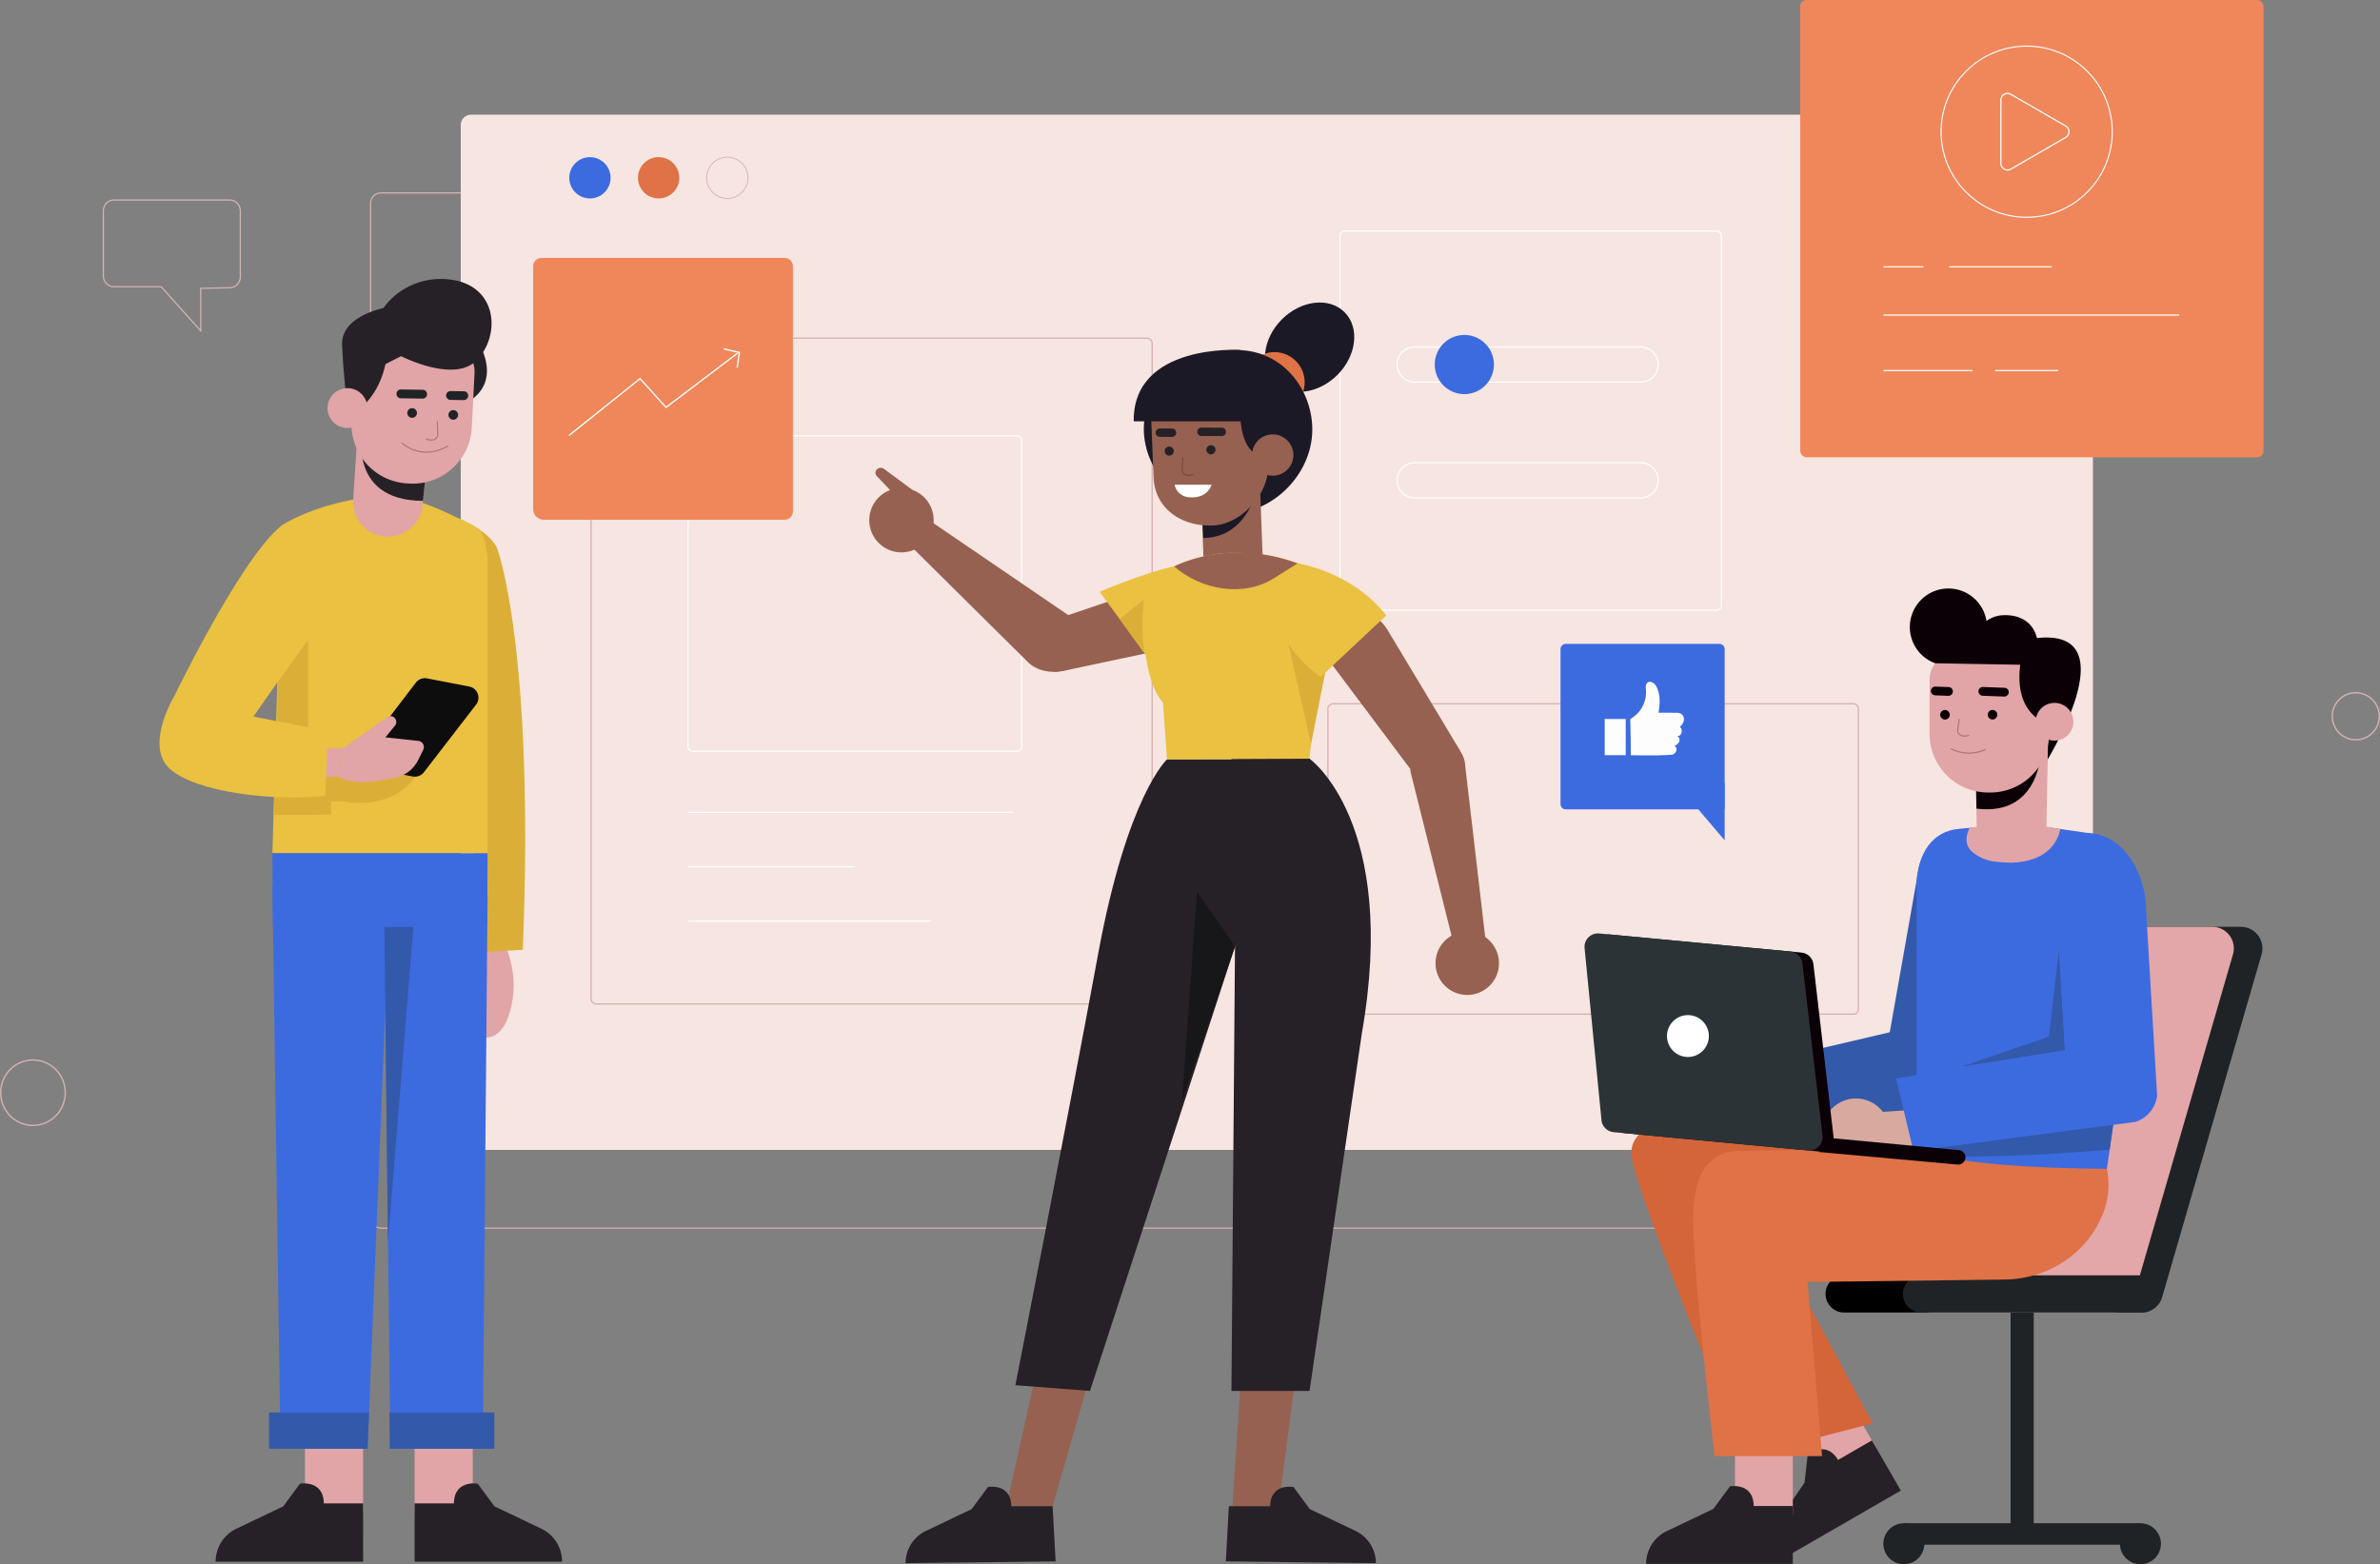 <svg xmlns="http://www.w3.org/2000/svg" width="852.859" height="560.57" viewBox="0 0 852.859 560.57">
  <rect x="0" y="0" width="852.859" height="560.57" fill="#808080" stroke="none"/>
  <g id="Group_103" data-name="Group 103" transform="translate(-192.987 -211.288)">
    <g id="Group_9" data-name="Group 9" transform="translate(325.79 252.393)">
      <g id="Group_2" data-name="Group 2">
        <rect id="Rectangle_5" data-name="Rectangle 5" width="584.884" height="370.984" rx="3.652" transform="translate(0 28.036)" fill="none" stroke="#d5b2b2" stroke-miterlimit="10" stroke-width="0.443"/>
        <rect id="Rectangle_6" data-name="Rectangle 6" width="584.884" height="370.984" rx="3.652" transform="translate(32.302)" fill="#f6e5e0"/>
        <g id="Group_1" data-name="Group 1" transform="translate(71.2 15.213)">
          <circle id="Ellipse_1" data-name="Ellipse 1" cx="7.399" cy="7.399" r="7.399" fill="#3c6be0"/>
          <circle id="Ellipse_2" data-name="Ellipse 2" cx="7.399" cy="7.399" r="7.399" transform="translate(24.613 0)" fill="#df7246"/>
          <circle id="Ellipse_3" data-name="Ellipse 3" cx="7.399" cy="7.399" r="7.399" transform="translate(49.227)" fill="none" stroke="#d5b2b2" stroke-miterlimit="10" stroke-width="0.303"/>
        </g>
      </g>
      <g id="Group_8" data-name="Group 8" transform="translate(78.977 41.693)">
        <rect id="Rectangle_7" data-name="Rectangle 7" width="190.109" height="111.236" rx="1.768" transform="translate(264.065 169.415)" fill="none" stroke="#d5b2b2" stroke-miterlimit="10" stroke-width="0.457"/>
        <g id="Group_4" data-name="Group 4" transform="translate(0 38.38)">
          <rect id="Rectangle_8" data-name="Rectangle 8" width="201.092" height="238.611" rx="1.768" fill="none" stroke="#d5b2b2" stroke-miterlimit="10" stroke-width="0.457"/>
          <rect id="Rectangle_9" data-name="Rectangle 9" width="119.568" height="113.042" rx="1.549" transform="translate(34.768 35.011)" fill="none" stroke="#fff" stroke-miterlimit="10" stroke-width="0.433"/>
          <g id="Group_3" data-name="Group 3" transform="translate(34.768 169.938)">
            <line id="Line_1" data-name="Line 1" x2="116.498" fill="none" stroke="#fff" stroke-miterlimit="10" stroke-width="0.433"/>
            <line id="Line_2" data-name="Line 2" x2="59.784" transform="translate(0 19.488)" fill="none" stroke="#fff" stroke-miterlimit="10" stroke-width="0.433"/>
            <line id="Line_3" data-name="Line 3" x2="87.093" transform="translate(0 38.977)" fill="none" stroke="#fff" stroke-miterlimit="10" stroke-width="0.433"/>
          </g>
        </g>
        <g id="Group_7" data-name="Group 7" transform="translate(268.424)">
          <rect id="Rectangle_10" data-name="Rectangle 10" width="136.652" height="135.873" rx="1.712" fill="none" stroke="#fff" stroke-miterlimit="10" stroke-width="0.433"/>
          <g id="Group_6" data-name="Group 6" transform="translate(20.444 37.241)">
            <path id="Path_1" data-name="Path 1" d="M428.2,232.538H347.256a6.3,6.3,0,0,1-6.3-6.3h0a6.3,6.3,0,0,1,6.3-6.3H428.2a6.3,6.3,0,0,1,6.3,6.3h0A6.3,6.3,0,0,1,428.2,232.538Z" transform="translate(-340.952 -174.139)" fill="none" stroke="#fff" stroke-miterlimit="10" stroke-width="0.433"/>
            <g id="Group_5" data-name="Group 5">
              <path id="Path_2" data-name="Path 2" d="M428.2,221.2H347.256a6.3,6.3,0,0,1-6.3-6.3h0a6.3,6.3,0,0,1,6.3-6.3H428.2a6.3,6.3,0,0,1,6.3,6.3h0A6.3,6.3,0,0,1,428.2,221.2Z" transform="translate(-340.952 -204.298)" fill="none" stroke="#fff" stroke-miterlimit="10" stroke-width="0.433"/>
              <path id="Path_3" data-name="Path 3" d="M365.837,218.024a10.6,10.6,0,1,1-10.6-10.6A10.6,10.6,0,0,1,365.837,218.024Z" transform="translate(-331.149 -207.422)" fill="#3c6be0"/>
            </g>
          </g>
        </g>
      </g>
    </g>
    <path id="Path_4" data-name="Path 4" d="M248.52,194.923h-41.4a3.864,3.864,0,0,0-3.837,3.892V222.1a3.864,3.864,0,0,0,3.837,3.892h16.873l14.183,15.823V226.565l10.423-.209a3.866,3.866,0,0,0,3.76-3.892v-23.65A3.864,3.864,0,0,0,248.52,194.923Z" transform="translate(26.742 88.048)" fill="none" stroke="#d5b2b2" stroke-miterlimit="10" stroke-width="0.443"/>
    <ellipse id="Ellipse_4" data-name="Ellipse 4" cx="11.57" cy="11.732" rx="11.57" ry="11.732" transform="translate(193.232 591.15)" fill="none" stroke="#d5b2b2" stroke-miterlimit="10" stroke-width="0.49"/>
    <path id="Path_5" data-name="Path 5" d="M449.347,252.642a8.43,8.43,0,1,1-8.428-8.548A8.488,8.488,0,0,1,449.347,252.642Z" transform="translate(596.255 215.452)" fill="none" stroke="#d5b2b2" stroke-miterlimit="10" stroke-width="0.49"/>
    <g id="Group_23" data-name="Group 23" transform="translate(384.04 211.288)">
      <g id="Group_13" data-name="Group 13" transform="translate(368.152 230.753)">
        <g id="Group_10" data-name="Group 10" transform="translate(0 0)">
          <path id="Rectangle_11" data-name="Rectangle 11" d="M0,0H56.935a1.881,1.881,0,0,1,1.881,1.881V57.4a1.881,1.881,0,0,1-1.881,1.881H1.881A1.881,1.881,0,0,1,0,57.4V0A0,0,0,0,1,0,0Z" transform="translate(58.817 59.286) rotate(180)" fill="#3c6be0"/>
          <path id="Path_7" data-name="Path 7" d="M385.794,251.246v20.669L368.21,251.246Z" transform="translate(-326.977 -201.523)" fill="#3c6be0"/>
        </g>
        <g id="Group_12" data-name="Group 12" transform="translate(15.826 13.576)">
          <g id="Group_11" data-name="Group 11" transform="translate(9.159)">
            <path id="Path_8" data-name="Path 8" d="M363.955,267.693c4.986.084,10.035.154,14.618-.165,1.453-.1,2.709-2.405.945-3.134a3.259,3.259,0,0,0,1.819-1.581,1.558,1.558,0,0,0-.882-2.057c1.728.428,2.409-2.317,1.062-3.2a4.026,4.026,0,0,0,1.457-2.336,2.343,2.343,0,0,0-1.051-2.42,3.83,3.83,0,0,0-1.8-.311l-6.22-.044c.56-3.247.729-6.784-.919-9.632-.5-.857-1.83-1.889-2.892-1.226-.992.619-.717,2.156-.666,3.13a10.968,10.968,0,0,1-5.656,10S364.01,263.308,363.955,267.693Z" transform="translate(-363.772 -241.372)" fill="#fdfdfd"/>
          </g>
          <rect id="Rectangle_12" data-name="Rectangle 12" width="7.536" height="12.971" transform="translate(0 13.338)" fill="#fdfdfd"/>
        </g>
      </g>
      <g id="Group_17" data-name="Group 17" transform="translate(0 92.438)">
        <g id="Group_15" data-name="Group 15">
          <g id="Group_14" data-name="Group 14">
            <path id="Rectangle_13" data-name="Rectangle 13" d="M2.977,0H90.106a2.977,2.977,0,0,1,2.977,2.977V90.848a2.977,2.977,0,0,1-2.977,2.977H3.816A3.816,3.816,0,0,1,0,90.01V2.977A2.977,2.977,0,0,1,2.977,0Z" fill="#ef875b"/>
          </g>
        </g>
        <g id="Group_16" data-name="Group 16" transform="translate(12.81 32.593)">
          <path id="Path_9" data-name="Path 9" d="M259.884,238.681l25.493-20.39,9.3,10.315,25.578-19.388" transform="translate(-259.884 -207.638)" fill="none" stroke="#fff" stroke-miterlimit="10" stroke-width="0.478"/>
          <path id="Path_10" data-name="Path 10" d="M275.05,208.786l5.562,1.294-.788,5.407" transform="translate(-219.529 -208.786)" fill="none" stroke="#fff" stroke-miterlimit="10" stroke-width="0.478"/>
        </g>
      </g>
      <g id="Group_22" data-name="Group 22" transform="translate(454.045)">
        <g id="Group_18" data-name="Group 18">
          <rect id="Rectangle_14" data-name="Rectangle 14" width="166.014" height="163.873" rx="2.237" fill="#ef875b"/>
        </g>
        <g id="Group_19" data-name="Group 19" transform="translate(29.864 95.622)">
          <line id="Line_4" data-name="Line 4" x2="36.764" transform="translate(23.494)" fill="none" stroke="#fff" stroke-miterlimit="10" stroke-width="0.433"/>
          <line id="Line_5" data-name="Line 5" x2="105.922" transform="translate(0 17.292)" fill="none" stroke="#fff" stroke-miterlimit="10" stroke-width="0.433"/>
          <line id="Line_6" data-name="Line 6" x2="31.867" transform="translate(0 37.177)" fill="none" stroke="#fff" stroke-miterlimit="10" stroke-width="0.433"/>
          <line id="Line_7" data-name="Line 7" x2="22.557" transform="translate(40.001 37.177)" fill="none" stroke="#fff" stroke-miterlimit="10" stroke-width="0.433"/>
          <line id="Line_8" data-name="Line 8" x2="14.262" fill="none" stroke="#fff" stroke-miterlimit="10" stroke-width="0.433"/>
        </g>
        <g id="Group_21" data-name="Group 21" transform="translate(37.771 3.829)">
          <g id="Group_20" data-name="Group 20" transform="translate(34.14 29.654)">
            <path id="Path_11" data-name="Path 11" d="M400.052,186.159v22.68a2.377,2.377,0,0,0,3.566,2.057l19.641-11.342a2.377,2.377,0,0,0,0-4.115L403.618,184.1A2.376,2.376,0,0,0,400.052,186.159Z" transform="translate(-400.052 -183.779)" fill="none" stroke="#fff" stroke-miterlimit="10" stroke-width="0.433"/>
          </g>
          <circle id="Ellipse_5" data-name="Ellipse 5" cx="30.669" cy="30.669" r="30.669" transform="translate(0 43.373) rotate(-45)" fill="none" stroke="#fff" stroke-miterlimit="10" stroke-width="0.393"/>
        </g>
      </g>
    </g>
    <g id="Group_49" data-name="Group 49" transform="translate(760.793 422.191)">
      <g id="Group_25" data-name="Group 25" transform="translate(86.381 121.245)">
        <path id="Path_12" data-name="Path 12" d="M452.739,316.084H389.559a6.665,6.665,0,0,1-6.667-6.667h0a6.664,6.664,0,0,1,6.667-6.663h63.181a6.664,6.664,0,0,1,6.663,6.663h0A6.664,6.664,0,0,1,452.739,316.084Z" transform="translate(-382.892 -177.854)"/>
        <g id="Group_24" data-name="Group 24" transform="translate(20.713 133.852)">
          <rect id="Rectangle_15" data-name="Rectangle 15" width="7.7" height="84.775" transform="translate(7.337 87.579) rotate(-90)" fill="#1f2326"/>
          <path id="Path_13" data-name="Path 13" d="M403.125,333.161a7.337,7.337,0,1,1-8.439-6.037A7.336,7.336,0,0,1,403.125,333.161Z" transform="translate(-388.55 -247.128)" fill="#1f2326"/>
          <rect id="Rectangle_16" data-name="Rectangle 16" width="8.293" height="84.51" transform="translate(45.579)" fill="#1f2326"/>
          <path id="Path_14" data-name="Path 14" d="M426.285,333.161a7.338,7.338,0,1,1-8.439-6.037A7.339,7.339,0,0,1,426.285,333.161Z" transform="translate(-326.933 -247.128)" fill="#1f2326"/>
        </g>
        <path id="Path_15" data-name="Path 15" d="M473.574,406.868H399.016a7.723,7.723,0,0,1-7.3-9.943l35.6-122.733a7.635,7.635,0,0,1,7.3-5.554h74.559a7.724,7.724,0,0,1,7.3,9.939L480.878,401.314A7.635,7.635,0,0,1,473.574,406.868Z" transform="translate(-360.257 -268.638)" fill="#1f2326"/>
        <path id="Path_16" data-name="Path 16" d="M463.785,406.868H398.84a7.723,7.723,0,0,1-7.3-9.943l35.606-122.733a7.627,7.627,0,0,1,7.3-5.554h64.945a7.72,7.72,0,0,1,7.3,9.939l-35.6,122.737A7.636,7.636,0,0,1,463.785,406.868Z" transform="translate(-360.725 -268.638)" fill="#e3a6a9"/>
        <path id="Path_17" data-name="Path 17" d="M476.045,316.084H397.13a6.668,6.668,0,0,1-6.667-6.667h0a6.667,6.667,0,0,1,6.667-6.663h78.915a6.664,6.664,0,0,1,6.663,6.663h0A6.664,6.664,0,0,1,476.045,316.084Z" transform="translate(-362.746 -177.854)" fill="#1f2326"/>
      </g>
      <g id="Group_48" data-name="Group 48">
        <g id="Group_37" data-name="Group 37" transform="translate(16.775 186.413)">
          <g id="Group_31" data-name="Group 31">
            <g id="Group_28" data-name="Group 28" transform="translate(49.304 97.528)">
              <rect id="Rectangle_17" data-name="Rectangle 17" width="20.723" height="28.015" transform="translate(6.615 10.361) rotate(-29.997)" fill="#e1a4a7"/>
              <g id="Group_27" data-name="Group 27" transform="translate(0 21.362)">
                <g id="Group_26" data-name="Group 26">
                  <path id="Path_18" data-name="Path 18" d="M414.24,318.914l-22.76,13.143-12.055,17.536a13.03,13.03,0,0,0-.333,13.571h0l45.524-26.278Z" transform="translate(-377.347 -318.914)" fill="#262127"/>
                </g>
                <path id="Path_19" data-name="Path 19" d="M380.835,331.669l1.117-9.9s7.172-6.092,11.5,3.028Z" transform="translate(-368.064 -316.608)" fill="#262127"/>
              </g>
            </g>
            <g id="Group_30" data-name="Group 30">
              <g id="Group_29" data-name="Group 29">
                <path id="Path_20" data-name="Path 20" d="M414.269,286.56s-54.8-2.771-50.1,18.177,40.322,106.318,40.322,106.318l45.842-11.814-34.677-64.517,67.164-25.231Z" transform="translate(-363.879 -286.439)" fill="#d46538"/>
              </g>
            </g>
          </g>
          <g id="Group_36" data-name="Group 36" transform="translate(5.294 14.183)">
            <g id="Group_34" data-name="Group 34" transform="translate(0 103.541)">
              <rect id="Rectangle_18" data-name="Rectangle 18" width="20.724" height="28.015" transform="translate(31.84)" fill="#e1a4a7"/>
              <g id="Group_33" data-name="Group 33" transform="translate(0 17.53)">
                <g id="Group_32" data-name="Group 32" transform="translate(0 7.139)">
                  <path id="Path_21" data-name="Path 21" d="M417.889,325.334H391.607l-19.209,9.16a13.025,13.025,0,0,0-7.073,11.587h52.564Z" transform="translate(-365.325 -325.334)" fill="#262127"/>
                </g>
                <path id="Path_22" data-name="Path 22" d="M371.919,331.5l5.916-8.014s9.255-1.688,8.446,8.376Z" transform="translate(-347.779 -323.384)" fill="#262127"/>
              </g>
            </g>
            <g id="Group_35" data-name="Group 35" transform="translate(16.83)">
              <path id="Path_23" data-name="Path 23" d="M450.008,290.313l-64.155.985a14.46,14.46,0,0,0-13,8.241c-1.812,3.954-3.148,9.775-2.907,18.312.685,23.767,7.673,82.807,7.673,82.807h38.513l-5.177-62.412,70.653-.871c14.5-.18,28.069-8.252,34.193-21.4a28.066,28.066,0,0,0,2.394-18.268Z" transform="translate(-369.922 -290.313)" fill="#df7246"/>
            </g>
          </g>
        </g>
        <g id="Group_45" data-name="Group 45" transform="translate(0 83.442)">
          <g id="Group_39" data-name="Group 39" transform="translate(27.744 4.733)">
            <g id="Group_38" data-name="Group 38" transform="translate(0 86.08)">
              <path id="Path_24" data-name="Path 24" d="M391.133,295.225c.015,6.7-4.529,7.71-11.225,7.725s-13.018-.977-13.033-7.677a12.129,12.129,0,1,1,24.258-.048Z" transform="translate(-366.875 -283.118)" fill="#d7a99f"/>
              <path id="Path_25" data-name="Path 25" d="M390.865,297.973,376.847,298a6.672,6.672,0,0,1-6.67-6.641h0a6.674,6.674,0,0,1,6.645-6.674l14.014-.026a6.673,6.673,0,0,1,6.674,6.641h0A6.679,6.679,0,0,1,390.865,297.973Z" transform="translate(-358.088 -279.02)" fill="#d7a99f"/>
            </g>
            <path id="Path_26" data-name="Path 26" d="M379.078,366.058l-4.675-22.94,54.076-12.652,10.481-59.282c1.164-6.121,8.387-12.6,14.508-11.444h0c6.121,1.164,11.744,8.27,10.58,14.391L457.3,351.4a11.28,11.28,0,0,1-8.413,8.856Z" transform="translate(-346.843 -259.605)" fill="#3359ab"/>
          </g>
          <g id="Group_40" data-name="Group 40" transform="translate(118.986)">
            <path id="Path_27" data-name="Path 27" d="M452.734,261.929c14.351.63,20.633,15.5,21.083,25.447l-13.827,95c-59.714-.516-68.193-7.4-68.193-7.4v-95.73c.725-9.218,4.953-17.891,15.453-18.762l21.453-1.992Z" transform="translate(-391.798 -257.825)" fill="#3c6be0"/>
            <path id="Path_28" data-name="Path 28" d="M397.773,260.648l15.38-2.336,17.1,2.753s-1.475,14.248-22.991,11.726a15.5,15.5,0,0,1-8.567-3.566C396.514,267.245,395.972,264.543,397.773,260.648Z" transform="translate(-378.777 -258.312)" fill="#e1a4a7"/>
          </g>
          <g id="Group_43" data-name="Group 43" transform="translate(85.115 10.45)">
            <path id="Path_29" data-name="Path 29" d="M396.121,312.991,427.716,302.2l3.629-31.381,2.132,36.257Z" transform="translate(-346.423 -235.475)" fill="#3359ab"/>
            <path id="Path_30" data-name="Path 30" d="M466.655,287.517c-.212-.015-1.563,10.752-1.563,10.752s-65.315,5.872-74.834-.633Z" transform="translate(-362.025 -191.049)" fill="#3359ab"/>
            <g id="Group_42" data-name="Group 42">
              <g id="Group_41" data-name="Group 41" transform="translate(0 88.681)">
                <path id="Path_31" data-name="Path 31" d="M406.778,296.691c.458,6.681-4.005,7.992-10.686,8.453s-13.055-.11-13.516-6.795a12.13,12.13,0,0,1,24.2-1.658Z" transform="translate(-382.546 -285.39)" fill="#d7a99f"/>
                <path id="Path_32" data-name="Path 32" d="M406.947,299.856l-13.985.959a6.678,6.678,0,0,1-7.1-6.187h0a6.678,6.678,0,0,1,6.187-7.1l13.985-.959a6.674,6.674,0,0,1,7.1,6.187h0A6.677,6.677,0,0,1,406.947,299.856Z" transform="translate(-373.761 -282.291)" fill="#d7a99f"/>
              </g>
              <path id="Path_33" data-name="Path 33" d="M395.989,368.866l-6.191-26,60.5-10.1-3.024-51.418c-2.446-11.415,8.083-21.391,16.2-20.066h0c7.758-.117,14.161,5.887,15.665,17.532l4.181,70.217a11.28,11.28,0,0,1-7.805,9.4Z" transform="translate(-363.249 -261.167)" fill="#3c6be0"/>
            </g>
          </g>
          <g id="Group_44" data-name="Group 44" transform="translate(0 40.168)">
            <path id="Path_34" data-name="Path 34" d="M365.618,269.408l68.526,6.462a4.79,4.79,0,0,1,4.313,4.217l7.194,61.749a4.8,4.8,0,0,1-5.217,5.327L370.773,340.6a4.8,4.8,0,0,1-4.324-4.305L360.4,274.651A4.8,4.8,0,0,1,365.618,269.408Z" transform="translate(-356.428 -269.013)" fill="#0b0006"/>
            <path id="Path_35" data-name="Path 35" d="M364.544,269.306l68.522,6.461a4.79,4.79,0,0,1,4.313,4.217l7.194,61.749a4.8,4.8,0,0,1-5.213,5.33L369.695,340.5a4.794,4.794,0,0,1-4.32-4.309l-6.055-61.639A4.8,4.8,0,0,1,364.544,269.306Z" transform="translate(-359.297 -269.284)" fill="#2c3336"/>
            <path id="Path_36" data-name="Path 36" d="M385.556,289.293l46.823,4.415a2.593,2.593,0,0,1,2.34,2.826h0a2.6,2.6,0,0,1-2.826,2.339l-49.65-4.5Z" transform="translate(-298.238 -216.041)" fill="#0b0006"/>
            <path id="Path_37" data-name="Path 37" d="M382.333,285.483a7.5,7.5,0,1,1-6.762-8.168A7.5,7.5,0,0,1,382.333,285.483Z" transform="translate(-337.814 -248.003)" fill="#fff"/>
          </g>
        </g>
        <g id="Group_47" data-name="Group 47" transform="translate(116.575)">
          <path id="Path_38" data-name="Path 38" d="M404.295,235.536a13.822,13.822,0,0,1,14.311,11.642,10.675,10.675,0,0,1,5.85-2.083c5.912-.282,10.8,2.3,12.227,8.186,34.04-3.7,2.123,46.359,2.123,46.359l-2.588-19.29-.941-21.618a10.711,10.711,0,0,1-20.516.326,13.813,13.813,0,1,1-10.467-23.522Z" transform="translate(-391.14 -235.52)" fill="#0b0006"/>
          <path id="Path_39" data-name="Path 39" d="M423.749,248.9l-.714,36.994a12.48,12.48,0,0,1-11.88,12.22h0a12.481,12.481,0,0,1-13.077-12.246l-.542-31.06Z" transform="translate(-374.116 -199.907)" fill="#e1a4a7"/>
          <path id="Path_40" data-name="Path 40" d="M421.017,251.238s0,24.272-23.218,21.336l-.194-11.173Z" transform="translate(-373.935 -193.694)" fill="#0b0006"/>
          <path id="Path_41" data-name="Path 41" d="M414.065,291.949h.783a21,21,0,0,0,21.017-20.988l.015-23.716a5.435,5.435,0,0,0-5.433-5.44l-27.644-.018a9.707,9.707,0,0,0-9.716,9.7l-.015,19.443A21,21,0,0,0,414.065,291.949Z" transform="translate(-385.995 -218.842)" fill="#e1a4a7"/>
          <g id="Group_46" data-name="Group 46" transform="translate(7.542 35.149)">
            <path id="Path_42" data-name="Path 42" d="M398.77,249.254a1.713,1.713,0,1,0,1.578-1.841A1.716,1.716,0,0,0,398.77,249.254Z" transform="translate(-378.392 -239.035)" fill="#0b0006"/>
            <path id="Path_43" data-name="Path 43" d="M394.118,249.259a1.715,1.715,0,1,0,1.578-1.842A1.714,1.714,0,0,0,394.118,249.259Z" transform="translate(-390.771 -239.022)" fill="#0b0006"/>
            <path id="Path_44" data-name="Path 44" d="M396.384,248.349l-.571,4.1s.3,2.588,3.987,1.574" transform="translate(-386.246 -236.53)" fill="none" stroke="#af7079" stroke-linecap="round" stroke-linejoin="round" stroke-width="0.402"/>
            <path id="Path_45" data-name="Path 45" d="M407.43,248.566a1.522,1.522,0,0,1-.319.022l-7.754-.289a1.57,1.57,0,0,1,.117-3.137l7.754.289a1.569,1.569,0,0,1,.2,3.115Z" transform="translate(-380.829 -245.014)" fill="#0b0006"/>
            <path id="Path_46" data-name="Path 46" d="M399.768,248.413a1.507,1.507,0,0,1-.315.022l-4.741-.179a1.568,1.568,0,1,1,.113-3.134l4.741.176a1.569,1.569,0,0,1,.2,3.115Z" transform="translate(-393.2 -245.121)" fill="#0b0006"/>
            <path id="Path_47" data-name="Path 47" d="M395.207,251.225a14.1,14.1,0,0,0,12.074.253" transform="translate(-387.859 -228.877)" fill="none" stroke="#af7079" stroke-linecap="round" stroke-linejoin="round" stroke-width="0.402"/>
          </g>
          <path id="Path_48" data-name="Path 48" d="M433.867,269.791s-12.037-2.738-9.753-21.017l-30.5-.527.736-7.439,33.831.458a8.221,8.221,0,0,1,8.065,9.053Z" transform="translate(-384.553 -221.45)" fill="#0b0006"/>
          <path id="Path_49" data-name="Path 49" d="M403.453,253.47a6.756,6.756,0,1,0,6.762-6.751A6.76,6.76,0,0,0,403.453,253.47Z" transform="translate(-358.374 -205.719)" fill="#e1a4a7"/>
        </g>
      </g>
    </g>
    <g id="Group_75" data-name="Group 75" transform="translate(504.479 319.703)">
      <g id="Group_54" data-name="Group 54" transform="translate(94.769)">
        <g id="Group_50" data-name="Group 50" transform="translate(39.636)">
          <path id="Path_50" data-name="Path 50" d="M348.413,233.478c-6.919,6.916-16.983,8.072-22.478,2.577s-4.342-15.563,2.577-22.482S345.5,205.5,350.991,211,355.333,226.559,348.413,233.478Z" transform="translate(-315.066 -207.525)" fill="#1c1927"/>
          <path id="Path_51" data-name="Path 51" d="M342.061,223.189a10.809,10.809,0,1,1-10.811-10.807A10.809,10.809,0,0,1,342.061,223.189Z" transform="translate(-320.443 -194.6)" fill="#df7246"/>
        </g>
        <path id="Path_52" data-name="Path 52" d="M310.626,241.474c.633,15.918,15.556,29.947,31.473,29.313s29.5-15.328,28.863-31.246-13.831-30.078-31.905-26.915C323.362,215.375,309.992,225.553,310.626,241.474Z" transform="translate(-306.988 -195.137)" fill="#1c1927"/>
        <g id="Group_52" data-name="Group 52" transform="translate(23.744 57.09)">
          <g id="Group_51" data-name="Group 51">
            <path id="Path_53" data-name="Path 53" d="M338.573,257.448l-1.285-34.329-21.186.937,1.289,34.329a10.605,10.605,0,0,0,11.06,10.122h0A10.6,10.6,0,0,0,338.573,257.448Z" transform="translate(-316.102 -223.119)" fill="#966150"/>
          </g>
          <path id="Path_54" data-name="Path 54" d="M337.637,223.542s-1.223,25.4-20.816,25.773l-.542-12.674Z" transform="translate(-315.631 -221.993)" fill="#1c1927"/>
        </g>
        <path id="Path_55" data-name="Path 55" d="M333.485,269.069h0c-11.349.454-20.908-6.022-21.358-17.371l-.776-19.516c-.329-8.373,8.461-17.562,13.4-17.756l18.4,4.378a9.011,9.011,0,0,1,9.339,8.625l.772,19.44C353.719,258.218,343.054,268.692,333.485,269.069Z" transform="translate(-305.026 -189.161)" fill="#966150"/>
        <g id="Group_53" data-name="Group 53" transform="translate(7.738 44.829)">
          <path id="Path_56" data-name="Path 56" d="M316.741,223.306a1.636,1.636,0,1,0,1.442-1.8A1.631,1.631,0,0,0,316.741,223.306Z" transform="translate(-298.422 -215.193)" fill="#262127"/>
          <path id="Path_57" data-name="Path 57" d="M312.654,223.433a1.636,1.636,0,1,0,1.442-1.8A1.637,1.637,0,0,0,312.654,223.433Z" transform="translate(-309.297 -214.852)" fill="#262127"/>
          <path id="Path_58" data-name="Path 58" d="M314.6,222.7l-.253,4.7s.374,2.46,3.851,1.373" transform="translate(-304.766 -211.965)" fill="none" stroke="#7c473d" stroke-linecap="round" stroke-linejoin="round" stroke-width="0.399"/>
          <path id="Path_59" data-name="Path 59" d="M325.011,222.754a1.347,1.347,0,0,1-.3.029l-7.406-.018a1.5,1.5,0,0,1,.011-2.995l7.4.018a1.5,1.5,0,0,1,.293,2.965Z" transform="translate(-300.86 -219.77)" fill="#262127"/>
          <path id="Path_60" data-name="Path 60" d="M318.049,222.832a1.606,1.606,0,0,1-.3.029l-4.529-.015a1.5,1.5,0,0,1,.007-2.991l4.529.011a1.5,1.5,0,0,1,.293,2.965Z" transform="translate(-311.73 -219.541)" fill="#262127"/>
          <path id="Path_61" data-name="Path 61" d="M313.62,225.36l13.238,0s-1.237,5.012-7.974,4.507A5.605,5.605,0,0,1,313.62,225.36Z" transform="translate(-306.701 -204.895)" fill="#fff"/>
        </g>
        <path id="Path_62" data-name="Path 62" d="M320.052,219.089s.253,12.6,7.4,13.648l4.844-14.084Z" transform="translate(-281.848 -177.913)" fill="#1c1927"/>
        <path id="Path_63" data-name="Path 63" d="M335.99,227.535a7.4,7.4,0,1,1-7.684-7.095A7.4,7.4,0,0,1,335.99,227.535Z" transform="translate(-278.781 -173.173)" fill="#966150"/>
        <path id="Path_64" data-name="Path 64" d="M347.766,212.206s-38.506-2.442-38.147,25.572h52.9l-7.15-19.044Z" transform="translate(-309.616 -195.211)" fill="#1c1927"/>
      </g>
      <g id="Group_64" data-name="Group 64" transform="translate(13.019 163.484)">
        <g id="Group_58" data-name="Group 58" transform="translate(114.753)">
          <g id="Group_57" data-name="Group 57" transform="translate(0 214.69)">
            <path id="Path_65" data-name="Path 65" d="M335.532,367.647h-16.32l3.774-56.823h19.981Z" transform="translate(-317.085 -310.824)" fill="#966150"/>
            <g id="Group_56" data-name="Group 56" transform="translate(0 46.202)">
              <g id="Group_55" data-name="Group 55" transform="translate(0 7.013)">
                <path id="Path_66" data-name="Path 66" d="M319.722,325.36h26.857l18.872,9a12.8,12.8,0,0,1,6.952,11.386h0l-53.772-.633Z" transform="translate(-318.631 -325.36)" fill="#262127"/>
              </g>
              <path id="Path_67" data-name="Path 67" d="M337.134,331.42l-5.814-7.871s-9.094-1.658-8.3,8.226Z" transform="translate(-307.081 -323.444)" fill="#262127"/>
            </g>
          </g>
          <path id="Path_68" data-name="Path 68" d="M347.166,252.181s32.011,22.731,18.729,98.527L347.166,478.761H319.182L320.8,276.2l-1.622-24.019Z" transform="translate(-317.165 -252.181)" fill="#262127"/>
        </g>
        <g id="Group_63" data-name="Group 63" transform="translate(0 0.227)">
          <g id="Group_61" data-name="Group 61" transform="translate(0 214.463)">
            <path id="Path_69" data-name="Path 69" d="M296.935,367.647h16.32l16.32-56.823H309.594Z" transform="translate(-261.611 -310.824)" fill="#966150"/>
            <g id="Group_60" data-name="Group 60" transform="translate(0 46.202)">
              <g id="Group_59" data-name="Group 59" transform="translate(0 7.013)">
                <path id="Path_70" data-name="Path 70" d="M339.967,325.36h-26.86l-18.869,9a12.8,12.8,0,0,0-6.952,11.386h0l53.772-.633Z" transform="translate(-287.286 -325.36)" fill="#262127"/>
              </g>
              <path id="Path_71" data-name="Path 71" d="M293.765,331.42l5.814-7.871s9.094-1.658,8.3,8.226Z" transform="translate(-270.046 -323.444)" fill="#262127"/>
            </g>
          </g>
          <g id="Group_62" data-name="Group 62" transform="translate(39.344)">
            <path id="Path_72" data-name="Path 72" d="M352.376,252.243s-14.219,12.916-24.675,69.7-29.668,154.595-29.668,154.595l26.729,2.057,57.6-176.549,3.862-49.8Z" transform="translate(-298.033 -252.243)" fill="#262127"/>
            <path id="Path_73" data-name="Path 73" d="M333.324,284.854l-13.6-19.67-5.374,75Z" transform="translate(-254.623 -217.809)" fill="#171618"/>
          </g>
        </g>
      </g>
      <g id="Group_74" data-name="Group 74" transform="translate(0 59.251)">
        <g id="Group_68" data-name="Group 68">
          <g id="Group_66" data-name="Group 66">
            <path id="Path_74" data-name="Path 74" d="M301.754,273.063a24.423,24.423,0,0,0,3.987-.436l57.382-12.158c8.16-1.212,20.1-13.19,16.632-20.677a12.36,12.36,0,0,0-14.549-6.7l-58.678,19.835Z" transform="translate(-235.769 -199.966)" fill="#966150"/>
            <path id="Path_75" data-name="Path 75" d="M345.952,263.751,294.992,229l-7.1,9.017,42,41.6c7.318,6.4,21.168,2.358,24.239-6.864h0C356.261,266.368,351.956,266.8,345.952,263.751Z" transform="translate(-272.652 -209.628)" fill="#966150"/>
            <g id="Group_65" data-name="Group 65">
              <path id="Path_76" data-name="Path 76" d="M305.908,241.7a11.539,11.539,0,1,1-6.158-15.116A11.542,11.542,0,0,1,305.908,241.7Z" transform="translate(-283.73 -218.469)" fill="#966150"/>
              <path id="Path_77" data-name="Path 77" d="M297.563,231.6l-10.042-7.428a1.987,1.987,0,0,0-2.738.168h0a1.71,1.71,0,0,0,.026,2.325l9.281,9.775Z" transform="translate(-282.107 -223.709)" fill="#966150"/>
            </g>
          </g>
          <g id="Group_67" data-name="Group 67" transform="translate(82.544 35.254)">
            <path id="Path_78" data-name="Path 78" d="M333.053,233.339c-11.239,2.5-26.776,9.156-26.776,9.156l17.378,23.639,5.956-1.512Z" transform="translate(-306.277 -233.339)" fill="#eac140"/>
            <path id="Path_79" data-name="Path 79" d="M317.165,256.229a62.752,62.752,0,0,1,0-19.7l-8.922,7.271Z" transform="translate(-301.046 -224.851)" fill="#dbaf37"/>
          </g>
        </g>
        <g id="Group_70" data-name="Group 70" transform="translate(147.84 34.251)">
          <path id="Path_80" data-name="Path 80" d="M374.334,301.751l5.18-9.482-26.1-43.422c-3.364-5.81-18.806-16.427-23.43-11.554-3.4,3.577-3.529,14.611-.542,18.535l32.022,42.723Z" transform="translate(-315.605 -225.127)" fill="#966150"/>
          <path id="Path_81" data-name="Path 81" d="M337.026,262.782l15.127,60.431,11.51-1.223-7.241-61.973a9.871,9.871,0,0,0-13.846-8.863h0A9.871,9.871,0,0,0,337.026,262.782Z" transform="translate(-290.675 -187.18)" fill="#966150"/>
          <path id="Path_82" data-name="Path 82" d="M329.74,233.065s19.22,2.669,31.8,18.631l-27.461,25.747s-17.719-16.258-5.894-31.7Z" transform="translate(-324.113 -233.065)" fill="#eac140"/>
          <g id="Group_69" data-name="Group 69" transform="translate(55.087 131.912)">
            <path id="Path_83" data-name="Path 83" d="M343.495,271.534a11.366,11.366,0,1,1-1.9,15.962A11.363,11.363,0,0,1,343.495,271.534Z" transform="translate(-339.16 -269.097)" fill="#966150"/>
          </g>
        </g>
        <g id="Group_73" data-name="Group 73" transform="translate(98.25 30.346)">
          <g id="Group_72" data-name="Group 72" transform="translate(0 0.095)">
            <g id="Group_71" data-name="Group 71">
              <path id="Path_84" data-name="Path 84" d="M342.929,232.045s-12.725-.937-31.66,9.833c0,0-3.807,32.008,6.308,43.855l1.446,20.311,51.067-.227s2.834-36.236,13.333-45.392l-3.5-18.037A68.877,68.877,0,0,0,342.929,232.045Z" transform="translate(-310.567 -232.024)" fill="#eac140"/>
            </g>
          </g>
          <path id="Path_85" data-name="Path 85" d="M313.582,237.009s19.063-10.5,44.18-1.106l-8.53,5.352c-10.888,6.828-25.96,4.192-35.65-4.247Z" transform="translate(-302.545 -231.998)" fill="#966150"/>
          <path id="Path_86" data-name="Path 86" d="M337.918,251.254l-1.666,1.56a45.953,45.953,0,0,1-11.492-11.869l8.1,35.888Z" transform="translate(-272.798 -208.192)" fill="#dbaf37"/>
        </g>
      </g>
    </g>
    <g id="Group_102" data-name="Group 102" transform="translate(250.138 311.258)">
      <g id="Group_76" data-name="Group 76" transform="translate(101.426 85.67)">
        <path id="Path_87" data-name="Path 87" d="M254.409,268.2s12.015,15.164,5.74,33.512-23.668-1.322-23.668-1.322Z" transform="translate(-236.481 -123.296)" fill="#e1a4a7"/>
        <path id="Path_88" data-name="Path 88" d="M252.176,239.88s-1.38-5.781-14.19-11.261l9.032,71.022.86-4.3-6.916,89.2,20.285-1.19C265.535,275.717,252.176,239.88,252.176,239.88Z" transform="translate(-232.476 -228.619)" fill="#dbaf37"/>
      </g>
      <g id="Group_85" data-name="Group 85" transform="translate(0 77.436)">
        <g id="Group_77" data-name="Group 77" transform="translate(40.46)">
          <path id="Path_89" data-name="Path 89" d="M261.442,226.37s-21.955.9-38.261,10.855l-3.353,117.52h77.107V250.876c0-6.388-1.724-11.755-4.027-12.9C287.739,235.394,274.043,227.582,261.442,226.37Z" transform="translate(-219.828 -226.37)" fill="#eac140"/>
          <path id="Path_90" data-name="Path 90" d="M220.305,255.893l11.056-15.367v31.463l-11.056-2.2Z" transform="translate(-218.558 -188.702)" fill="#dbaf37"/>
          <path id="Path_91" data-name="Path 91" d="M219.936,274.74c-.007.212,20.589,0,20.589,0V270h4.466s21.567,4.832,28.83-14.71l-17.5-4.053-35.767,8.175Z" transform="translate(-219.541 -160.192)" fill="#dbaf37"/>
        </g>
        <g id="Group_84" data-name="Group 84" transform="translate(0 10.848)">
          <g id="Group_78" data-name="Group 78" transform="translate(2.224)">
            <path id="Path_92" data-name="Path 92" d="M275.809,249.274s-20.52,27.256-42.145,59.007c-2.424,3.558-8.263,5.411-12.568,5.3h0c-9.716-.245-14.014-10.631-10.5-19.209,0,0,24.909-52.494,40.373-65.033C251.508,228.908,275.809,249.274,275.809,249.274Z" transform="translate(-209.384 -229.333)" fill="#eac140"/>
          </g>
          <g id="Group_83" data-name="Group 83" transform="translate(0 54.785)">
            <g id="Group_79" data-name="Group 79" transform="translate(72.483)">
              <path id="Path_93" data-name="Path 93" d="M247.97,245.891l-18.557,24.294a4.056,4.056,0,0,0,2.453,6.447l14.981,2.9a4.067,4.067,0,0,0,3.983-1.5l18.722-24.265a4.059,4.059,0,0,0-2.442-6.462l-15.145-2.929A4.057,4.057,0,0,0,247.97,245.891Z" transform="translate(-228.575 -244.298)" fill="#0d0d0d"/>
            </g>
            <g id="Group_82" data-name="Group 82" transform="translate(0 7.008)">
              <g id="Group_80" data-name="Group 80" transform="translate(37.251 6.617)">
                <path id="Path_94" data-name="Path 94" d="M247.612,251.149l-23.848.335-4.813,11.2,26.776-1.333Z" transform="translate(-218.951 -239.693)" fill="#e1a4a7"/>
                <path id="Path_95" data-name="Path 95" d="M228.15,259.476,243.83,248.4a2.075,2.075,0,0,1,2.6.165h0a2.073,2.073,0,0,1,.2,2.834L243.2,255.61l11.821,1.267a2.238,2.238,0,0,1,1.724,3.207l-1.79,3.624a11.754,11.754,0,0,1-8.065,6.3c-6.085,1.307-15.182,2.969-20.629-.326Z" transform="translate(-199.49 -248.019)" fill="#e1a4a7"/>
              </g>
              <g id="Group_81" data-name="Group 81">
                <path id="Path_96" data-name="Path 96" d="M213.791,246.212s-9.09,15.208-2.793,23.84c6.352,8.706,33.827,13.586,57.169,11.375l.97-23.156L241.8,252.827Z" transform="translate(-208.776 -246.212)" fill="#eac140"/>
              </g>
            </g>
          </g>
        </g>
      </g>
      <g id="Group_89" data-name="Group 89" transform="translate(60.22)">
        <g id="Group_86" data-name="Group 86" transform="translate(9.153 42.13)">
          <path id="Path_97" data-name="Path 97" d="M230.195,216.726l-2.442,36.9a12.471,12.471,0,0,0,10.789,13.183h0a12.474,12.474,0,0,0,14.065-11.082l3.189-30.888Z" transform="translate(-227.725 -216.726)" fill="#e1a4a7"/>
          <path id="Path_98" data-name="Path 98" d="M229.117,219.7s-6.286,26.414,21.57,26.509l1.453-14.043Z" transform="translate(-225.641 -208.815)" fill="#262127"/>
        </g>
        <g id="Group_88" data-name="Group 88">
          <path id="Path_99" data-name="Path 99" d="M243.435,207.956s-17.217,2.57-16.778,13.589,1.922,22.665,1.922,22.665l9.427-18.016Z" transform="translate(-221.438 -197.932)" fill="#262127"/>
          <path id="Path_100" data-name="Path 100" d="M247.3,210.868s12.63,17.25-5.51,24.916l-3.013-1.5s-5.458-13.432,1.724-20.542Z" transform="translate(-194.456 -190.184)" fill="#262127"/>
          <path id="Path_101" data-name="Path 101" d="M248.455,262.551l-.787-.04A21.166,21.166,0,0,1,227.6,240.3l1.212-23.869a5.48,5.48,0,0,1,5.748-5.195l27.823,1.413a9.786,9.786,0,0,1,9.281,10.269l-.992,19.564A21.167,21.167,0,0,1,248.455,262.551Z" transform="translate(-218.985 -189.226)" fill="#e1a4a7"/>
          <g id="Group_87" data-name="Group 87" transform="translate(24.713 39.604)">
            <path id="Path_102" data-name="Path 102" d="M236.474,219.814a1.728,1.728,0,1,1-1.494-1.933A1.727,1.727,0,0,1,236.474,219.814Z" transform="translate(-229.163 -211.166)" fill="#1f2326"/>
            <path id="Path_103" data-name="Path 103" d="M240.5,220a1.726,1.726,0,1,1-1.49-1.933A1.725,1.725,0,0,1,240.5,220Z" transform="translate(-218.442 -210.658)" fill="#1f2326"/>
            <path id="Path_104" data-name="Path 104" d="M238.805,219.19l.19,4.891s-.439,2.592-4.1,1.38" transform="translate(-224.198 -207.643)" fill="none" stroke="#af7079" stroke-linecap="round" stroke-linejoin="round" stroke-width="0.394"/>
            <path id="Path_105" data-name="Path 105" d="M233.217,219.163a1.521,1.521,0,0,0,.318.037l7.82.11a1.582,1.582,0,0,0,.044-3.163l-7.82-.11a1.582,1.582,0,0,0-.362,3.127Z" transform="translate(-231.976 -216.036)" fill="#1f2326"/>
            <path id="Path_106" data-name="Path 106" d="M238.071,219.32a1.544,1.544,0,0,0,.319.037l4.781.066a1.58,1.58,0,0,0,.048-3.159l-4.781-.07a1.582,1.582,0,0,0-.366,3.126Z" transform="translate(-219.049 -215.615)" fill="#1f2326"/>
            <path id="Path_107" data-name="Path 107" d="M232.548,221.308s6.685,6.407,16.287,1.01" transform="translate(-230.454 -202.007)" fill="none" stroke="#af7079" stroke-linecap="round" stroke-linejoin="round" stroke-width="0.394"/>
          </g>
          <path id="Path_108" data-name="Path 108" d="M227.509,240.732s14.062-6.491,13.249-28.914l-12.879-1.633-.183,3.247Z" transform="translate(-219.149 -192.001)" fill="#262127"/>
          <path id="Path_109" data-name="Path 109" d="M239.494,223.412a7.139,7.139,0,1,1-6.769-7.494A7.139,7.139,0,0,1,239.494,223.412Z" transform="translate(-225.225 -176.771)" fill="#e1a4a7"/>
          <path id="Path_110" data-name="Path 110" d="M231.328,236.977l8.065-4.089s18.513,9.529,26.685,1.819c8.823-8.321,8.358-26.267-7.886-29.09-14.1-2.453-25.491,6.864-27.6,15.358A29.557,29.557,0,0,0,231.328,236.977Z" transform="translate(-213.028 -205.218)" fill="#262127"/>
        </g>
      </g>
      <g id="Group_101" data-name="Group 101" transform="translate(20.12 205.813)">
        <path id="Path_111" data-name="Path 111" d="M219.828,261.436l.2,25.595h76.815l.086-25.595Z" transform="translate(-199.487 -261.436)" fill="#3c6be0"/>
        <g id="Group_94" data-name="Group 94" transform="translate(0 11.387)">
          <g id="Group_92" data-name="Group 92" transform="translate(0 196.821)">
            <rect id="Rectangle_19" data-name="Rectangle 19" width="20.835" height="28.166" transform="translate(32.011)" fill="#e1a4a7"/>
            <g id="Group_91" data-name="Group 91" transform="translate(0 17.626)">
              <g id="Group_90" data-name="Group 90" transform="translate(0 7.173)">
                <path id="Path_112" data-name="Path 112" d="M267.118,325.083H240.7l-19.312,9.211a13.1,13.1,0,0,0-7.113,11.649h52.846Z" transform="translate(-214.272 -325.083)" fill="#262127"/>
              </g>
              <path id="Path_113" data-name="Path 113" d="M220.9,331.285l5.945-8.054s9.306-1.7,8.493,8.416Z" transform="translate(-196.63 -323.124)" fill="#262127"/>
            </g>
          </g>
          <g id="Group_93" data-name="Group 93" transform="translate(19.145)">
            <path id="Path_114" data-name="Path 114" d="M262.1,264.547l-8.175,202.027h-31.19l-2.909-202.027Z" transform="translate(-218.632 -264.547)" fill="#3c6be0"/>
            <path id="Path_115" data-name="Path 115" d="M219.5,316.179h35.821l-.526,13H219.5Z" transform="translate(-219.502 -127.156)" fill="#3359ab"/>
          </g>
        </g>
        <g id="Group_100" data-name="Group 100" transform="translate(60.384 15.759)">
          <g id="Group_97" data-name="Group 97" transform="translate(10.912 192.449)">
            <rect id="Rectangle_20" data-name="Rectangle 20" width="20.835" height="28.166" fill="#e1a4a7"/>
            <g id="Group_96" data-name="Group 96" transform="translate(0.001 17.626)">
              <g id="Group_95" data-name="Group 95" transform="translate(0 7.173)">
                <path id="Path_116" data-name="Path 116" d="M233.747,325.083h26.421l19.312,9.211a13.1,13.1,0,0,1,7.113,11.649H233.747Z" transform="translate(-233.747 -325.083)" fill="#262127"/>
              </g>
              <path id="Path_117" data-name="Path 117" d="M252.083,331.285l-5.945-8.054s-9.306-1.7-8.493,8.416Z" transform="translate(-223.51 -323.124)" fill="#262127"/>
            </g>
          </g>
          <g id="Group_99" data-name="Group 99">
            <g id="Group_98" data-name="Group 98">
              <path id="Path_118" data-name="Path 118" d="M267.829,265.741,266.1,463.4H233l-2.232-194.46Z" transform="translate(-230.766 -265.741)" fill="#3c6be0"/>
              <path id="Path_119" data-name="Path 119" d="M230.789,268.647h10.4l-9.1,113.021Z" transform="translate(-230.704 -258.008)" fill="#3359ab"/>
            </g>
            <path id="Path_120" data-name="Path 120" d="M268.872,316.179H231.285l.139,13h37.447Z" transform="translate(-229.385 -131.527)" fill="#3359ab"/>
          </g>
        </g>
      </g>
    </g>
  </g>
</svg>
